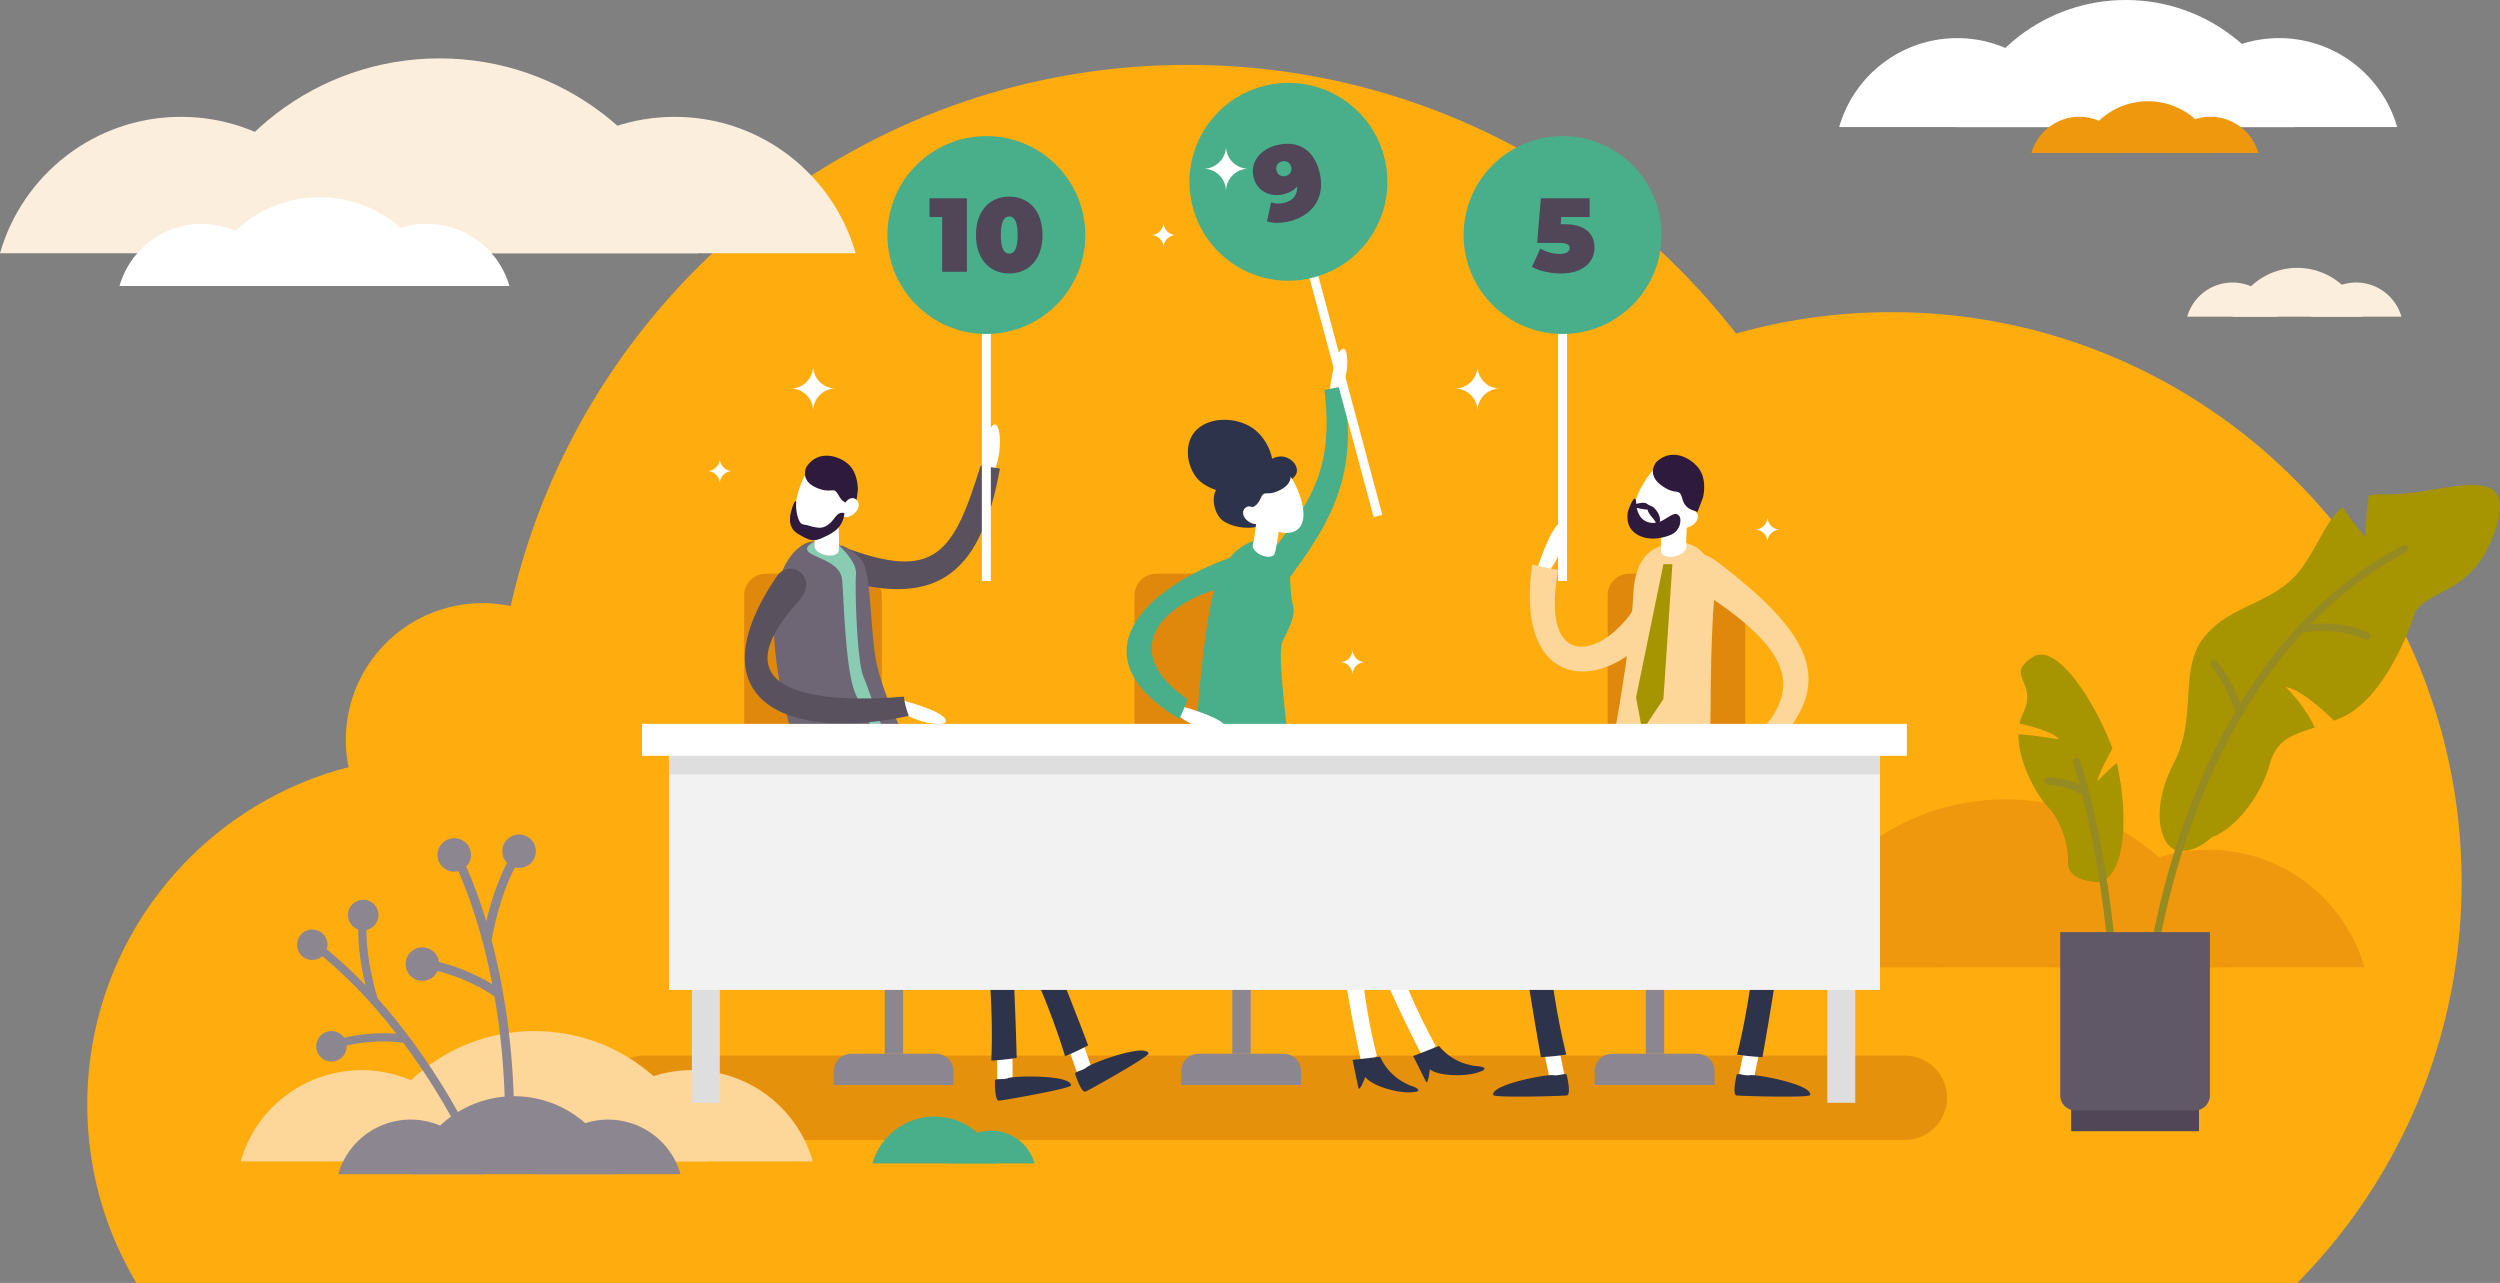 <svg xmlns="http://www.w3.org/2000/svg" id="jury-voting" viewBox="0 0 3323.84 1705.75">
  <rect x="0" y="0" width="3323.84" height="1705.75" fill="#808080" stroke="none"/>
  <path d="M2620.19 593.31a759.62 759.62 0 0 0-206.46 28.44c-168.78-217.32-432.57-357.21-729.06-357.21-439.77 0-807.61 307.68-900.12 719.49A181.85 181.85 0 0 0 569 1198.28c-199.77 51.34-347.39 232.66-347.39 448.45A460.85 460.85 0 0 0 287 1884h2872.88c135.09-136.92 218.49-325 218.49-532.5.01-418.74-339.45-758.19-758.18-758.19Z" style="fill:#ffac0e" transform="translate(-105.56 -178.25)"></path>
  <rect width="183" height="310" x="2137.44" y="762.75" rx="28.73" ry="28.73" style="fill:#e0880c"></rect>
  <rect width="183" height="310" x="1508.44" y="762.75" rx="28.73" ry="28.73" style="fill:#e0880c"></rect>
  <rect width="183" height="310" x="989.44" y="762.75" rx="28.73" ry="28.73" style="fill:#e0880c"></rect>
  <path d="M2475.86 1308c-98.56 0-181.67 66.1-207.44 156.39h414.88c-25.77-90.24-108.89-156.39-207.44-156.39ZM3041.79 1308c-98.56 0-181.67 66.1-207.44 156.39h414.89c-25.78-90.24-108.89-156.39-207.45-156.39Z" style="fill:#f0980d" transform="translate(-105.56 -178.25)"></path>
  <path d="M2772.16 1241c-140.78 0-259.5 94.42-296.31 223.38h592.62c-36.8-128.91-155.53-223.38-296.31-223.38Z" style="fill:#f0980d" transform="translate(-105.56 -178.25)"></path>
  <path d="M346.18 333.59c-114.32 0-210.73 76.67-240.62 181.4h481.23c-29.89-104.72-126.3-181.4-240.61-181.4ZM1002.61 333.59C888.29 333.59 791.88 410.27 762 515h481.23c-29.9-104.73-126.3-181.41-240.62-181.41Z" style="fill:#fceedd" transform="translate(-105.56 -178.25)"></path>
  <path d="M689.87 255.89c-163.29 0-301 109.52-343.69 259.1h687.39c-42.7-149.59-180.41-259.1-343.7-259.1Z" style="fill:#fceedd" transform="translate(-105.56 -178.25)"></path>
  <path d="M374.08 475.87a114.05 114.05 0 0 0-109.64 82.65h219.28a114.05 114.05 0 0 0-109.64-82.65ZM673.18 475.87a114.05 114.05 0 0 0-109.64 82.65h219.28a114.05 114.05 0 0 0-109.64-82.65Z" style="fill:#fff" transform="translate(-105.56 -178.25)"></path>
  <path d="M530.68 440.46a162.91 162.91 0 0 0-156.6 118.06h313.2a162.91 162.91 0 0 0-156.6-118.06ZM2707.7 228.93a163.22 163.22 0 0 0-156.9 118.29h313.8a163.22 163.22 0 0 0-156.9-118.29ZM3135.76 228.93a163.22 163.22 0 0 0-156.9 118.29h313.8a163.22 163.22 0 0 0-156.9-118.29Z" style="fill:#fff" transform="translate(-105.56 -178.25)"></path>
  <path d="M2931.82 178.25c-106.48 0-196.28 71.41-224.12 169h448.24c-27.84-97.58-117.64-169-224.12-169Z" style="fill:#fff" transform="translate(-105.56 -178.25)"></path>
  <path d="M3073.77 553.87a62.66 62.66 0 0 0-60.24 45.41H3134a62.66 62.66 0 0 0-60.23-45.41ZM3238.11 553.87a62.66 62.66 0 0 0-60.24 45.41h120.48a62.66 62.66 0 0 0-60.24-45.41Z" style="fill:#fceedd" transform="translate(-105.56 -178.25)"></path>
  <path d="M3159.81 534.41a89.51 89.51 0 0 0-86 64.87h172.09a89.51 89.51 0 0 0-86.09-64.87Z" style="fill:#fceedd" transform="translate(-105.56 -178.25)"></path>
  <path d="M2870.24 333.47a66.37 66.37 0 0 0-63.8 48.1H2934a66.37 66.37 0 0 0-63.76-48.1ZM3044.31 333.47a66.37 66.37 0 0 0-63.8 48.1h127.6a66.37 66.37 0 0 0-63.8-48.1Z" style="fill:#f0980d" transform="translate(-105.56 -178.25)"></path>
  <path d="M2961.38 312.86a94.8 94.8 0 0 0-91.13 68.71h182.27a94.8 94.8 0 0 0-91.14-68.71Z" style="fill:#f0980d" transform="translate(-105.56 -178.25)"></path>
  <path d="M2638.09 1693.89H961.9a56.09 56.09 0 0 1 0-112.18h1676.19a56.09 56.09 0 0 1 0 112.18Z" style="fill:#e6910c" transform="translate(-105.56 -178.25)"></path>
  <path d="M2040 694.78a29.93 29.93 0 0 0 29.93-29.93 29.93 29.93 0 0 0 29.93 29.93 29.93 29.93 0 0 0-29.93 29.93 29.93 29.93 0 0 0-29.93-29.93ZM1156.77 694.78a29.93 29.93 0 0 0 29.93-29.93 29.93 29.93 0 0 0 29.93 29.93 29.93 29.93 0 0 0-29.93 29.93 29.93 29.93 0 0 0-29.93-29.93ZM1635.83 490.75a16.7 16.7 0 0 0 16.7-16.7 16.7 16.7 0 0 0 16.7 16.7 16.7 16.7 0 0 0-16.7 16.7 16.7 16.7 0 0 0-16.7-16.7ZM2438.79 882.3a16.7 16.7 0 0 0 16.7-16.7 16.7 16.7 0 0 0 16.7 16.7 16.7 16.7 0 0 0-16.7 16.7 16.7 16.7 0 0 0-16.7-16.7ZM1887.13 1058.57a16.7 16.7 0 0 0 16.7-16.7 16.7 16.7 0 0 0 16.7 16.7 16.7 16.7 0 0 0-16.7 16.7 16.7 16.7 0 0 0-16.7-16.7ZM1045.86 804.49a16.7 16.7 0 0 0 16.7-16.7 16.7 16.7 0 0 0 16.7 16.7 16.7 16.7 0 0 0-16.7 16.7 16.7 16.7 0 0 0-16.7-16.7Z" style="fill:#fff" transform="translate(-105.56 -178.25)"></path>
  <path d="M586.42 1601.05a167.35 167.35 0 0 0-160.87 121.28h321.74a167.35 167.35 0 0 0-160.87-121.28ZM1025.31 1601.05a167.35 167.35 0 0 0-160.87 121.28h321.75a167.35 167.35 0 0 0-160.88-121.28Z" style="fill:#fdd699" transform="translate(-105.56 -178.25)"></path>
  <path d="M816.21 1549.1c-109.18 0-201.25 73.22-229.79 173.24H1046c-28.54-100.02-120.61-173.24-229.79-173.24Z" style="fill:#fdd699" transform="translate(-105.56 -178.25)"></path>
  <path d="M651.52 1666.8a100.13 100.13 0 0 0-96.25 72.56h192.51a100.13 100.13 0 0 0-96.26-72.56ZM914.12 1666.8a100.13 100.13 0 0 0-96.25 72.56h192.51a100.13 100.13 0 0 0-96.26-72.56Z" style="fill:#8c8691" transform="translate(-105.56 -178.25)"></path>
  <path d="M789 1635.71a143 143 0 0 0-137.49 103.65h275A143 143 0 0 0 789 1635.71Z" style="fill:#8c8691" transform="translate(-105.56 -178.25)"></path>
  <path d="M1423.25 1681.43a60.16 60.16 0 0 0-57.83 43.6h115.67a60.16 60.16 0 0 0-57.84-43.6Z" style="fill:#49af8a" transform="translate(-105.56 -178.25)"></path>
  <path d="M1348.08 1662.75a85.93 85.93 0 0 0-82.61 62.28h165.22a85.93 85.93 0 0 0-82.61-62.28Z" style="fill:#49af8a" transform="translate(-105.56 -178.25)"></path>
  <path d="M2843 1161.14s-35.38-5.63-53.82-6.72c-.44 39.31 26.65 84.08 38.39 95.81 14.7 14.64 28.16 45.61 27.35 74.08s44.77 26.78 44.77 26.78c38-18.85 31.88-109.46 20.13-158.48a278.93 278.93 0 0 0-25.57 24.47c.87-8 11.07-27.76 19.83-43.58-19.16-53.39-72.46-144.08-106.4-121.36-37.69 25.18 8.3 31.89-12.49 74.64a57.06 57.06 0 0 0-4.54 13.46c16.8 3.83 45.83 11.62 52.35 20.9Z" style="fill:#a69400" transform="translate(-105.56 -178.25)"></path>
  <path d="M2920.28 1567.53s.49-198.42-53.66-376.75" style="fill:none;stroke:#968a23;stroke-linecap:round;stroke-linejoin:round;stroke-width:10px" transform="translate(-105.56 -178.25)"></path>
  <path d="M2877.38 1231.17a102.32 102.32 0 0 0-48.91-14.45" style="fill:none;stroke:#968a23;stroke-linecap:round;stroke-linejoin:round;stroke-width:10px" transform="translate(-105.56 -178.25)"></path>
  <path d="M3002.11 1309.28c24.07 2.81 43.94-17.84 43.94-17.84 30.27-10.51 65-53.27 77.17-97.12 9.1-32.69 29.14-38.7 59.84-48.83-12.87-29-38.5-53.85-38.5-53.85 18 3.37 43.32 24.52 64.2 44.81 3-1.24 6.16-2.51 9.35-3.89 50.84-22 84.5-98.35 96.89-135.6s79.39-22.86 109.14-116.86-73.17-43-145.28-44.67a125.5 125.5 0 0 0-24 1.51c-2.6 21.51-5.16 45.58-4.58 54.38 0 0-17.94-19.08-30-39.07-21.2 17.64-31 47.1-52.29 78.27-34.7 50.64-93.33 49.09-130.35 92.8s-9.21 106.23-41.89 169.3-17.75 113.84 6.36 116.66Z" style="fill:#a69400" transform="translate(-105.56 -178.25)"></path>
  <path d="M2961.38 1500.9s34.7-430.13 341.19-593.25" style="fill:none;stroke:#968a23;stroke-linecap:round;stroke-linejoin:round;stroke-width:10px" transform="translate(-105.56 -178.25)"></path>
  <path d="M3083 1125.18s-12.78-40.33-33.73-64.26M3165 1014.46s49.06-9 86.95 9.21" style="fill:none;stroke:#968a23;stroke-linecap:round;stroke-linejoin:round;stroke-width:10px" transform="translate(-105.56 -178.25)"></path>
  <path d="M2753.67 1266.77h169.97v237.19h-169.97z" style="fill:#504658"></path>
  <path d="M2739.13 1239.27h199.05v216.86a20.33 20.33 0 0 1-20.33 20.33h-158.4a20.33 20.33 0 0 1-20.33-20.33v-216.86h.01Z" style="fill:#605767"></path>
  <path d="M711 1292.74a22.25 22.25 0 0 1 14.44 37.73 640.11 640.11 0 0 1 26.64 72.82c4.79-20.42 13.46-50.44 27.64-77.8a22.28 22.28 0 1 1 10.38 6.05c-21.08 41-29.66 89.51-30.89 97 14.35 54.47 21.73 106.43 25.51 146.89 6.78 72.72 3.72 125.14 3.69 125.66l-12-.73c0-.51 3-52-3.66-123.82-2-21.59-5.07-46.5-9.69-73.31-7-5.07-34-23.1-75.66-34.06a22.26 22.26 0 1 1 1.78-11.94 259.49 259.49 0 0 1 70.91 29.6c-9.12-47.71-23.26-100.27-45.13-150.37a22.25 22.25 0 1 1-4-43.77ZM512.76 1415.75a20.21 20.21 0 0 1 27.24 24.59 581.58 581.58 0 0 1 51.6 48c-4.54-18.51-9.9-46.39-9.7-74.39a20.24 20.24 0 1 1 10.9.62c-.15 41.91 12.9 84.7 15 91.3 34.09 38.13 61.5 77.13 81.2 108.38 35.48 56.08 54.62 99.78 54.81 100.22l-10 4.35c-.19-.43-19-43.36-54-98.74a873.936 873.936 0 0 0-38.07-55.36c-7.77-1.21-37-4.7-75.3 3.62a20.22 20.22 0 1 1-3.48-10.4 235.78 235.78 0 0 1 69.61-5.27c-27.06-34.86-60.18-71.59-98.54-103.13a20.22 20.22 0 1 1-21.28-33.8Z" style="fill:#8c8691" transform="translate(-105.56 -178.25)"></path>
  <path d="M1873.1 700.2s5.46-50.7 16.29-57.6 11.1 41.95-7.48 66.54Z" style="fill:#fff" transform="translate(-105.56 -178.25)"></path>
  <path d="M1866.44 696.82c8.13-1.7 16.3-3.58 24.62-5 24.39 123.74-21.23 191.12-92.49 282.55-10.9 14-20.6 13.86-31-1.52-3.14 1.38-3.13 1.39 0 0-10.38-15.38-4.52-18.53 5.71-31.67 66.91-85.9 107.46-126.33 93.16-244.36Z" style="fill:#49af8a" transform="translate(-105.56 -178.25)"></path>
  <path d="M1810.19 785.17c-9.65-.8-21.47 5.61-24.94 15.16s3.73 19.59 12.8 22.88 27.71-6.12 31.17-15.67-6.81-21.36-19.03-22.37Z" style="fill:#2d334a" transform="translate(-105.56 -178.25)"></path>
  <path d="M1774.1 749.74c-19-15.32-52.7-18.7-73.37-3.69s-19.77 46.11-5.47 65.81 57.83 31.75 90.35 11.56c21.7-13.47 12.56-54.28-11.51-73.68Z" style="fill:#2d334a" transform="translate(-105.56 -178.25)"></path>
  <path d="M1778.27 825.06c-12.9-10.65-35.38-13.45-48.92-3.62s-12.46 30.87-2.63 44.4 44.65 18.91 58.18 9.08 9.7-36.37-6.63-49.86Z" style="fill:#2d334a" transform="translate(-105.56 -178.25)"></path>
  <path d="M1768.43 852.13c12.68 27.1 41.83 40.24 58.39 32.5s14.26-33.44 1.58-60.55-32.55-34.61-49.11-26.87-23.53 27.79-10.86 54.92Z" style="fill:#fff" transform="translate(-105.56 -178.25)"></path>
  <path d="M1756.42 836.71s-2.39-20 8.25-32.66 37.33-23.78 54.22-2.41c0 0 10.61 16.28-10.12 27.42s-21.25-1.83-27.78 13-19.17 10.5-20.22 13.74Z" style="fill:#2d334a" transform="translate(-105.56 -178.25)"></path>
  <path d="M1720.94 1289.05c-12.84-6.65-23.06-17.53-35.66-24.62-10.11-5.69-21.25-8.7-32.75-10.37 22.79-48.89 40.39-97.44 46.1-139.17 0 0 10.2-139.57 29.69-176.09 16.33-30.61 32.65-36.73 41.76-40.54 12.74-5.33 27.38-3.61 37.43 5.85l.57.54c11.63 11.22 12 35.52 13.82 60.81s11.48 20.67-10.86 64.66c-7.94 15.64 5 103.09 9 154.49a386.07 386.07 0 0 0 7.33 49.56c3.16 14.91 5.64 30.94 7.63 47.78-39.17 8.14-79.63 24.94-114.06 7.1Z" style="fill:#49af8a" transform="translate(-105.56 -178.25)"></path>
  <path d="M1678.18 1117.73s51.65 14.11 57 26.49-45.33 4.52-67.74-18.84Z" style="fill:#fff" transform="translate(-105.56 -178.25)"></path>
  <path d="M1684.55 1108c-3.25 8.59-6.73 17.33-11 25.91-150.37-90.23-30.39-186.86 93.11-222.55 18.89-5.46 19.37 36.31-10.24 41.83-103.92 19.33-169.5 87.45-71.87 154.81Z" style="fill:#49af8a" transform="translate(-105.56 -178.25)"></path>
  <path d="m1777.9 852.1 31.3 2.75c-.37 4.29-4.65 45-9 59.78-2 4.44-10.06 5.14-18 1.57-7.15-3.22-11.72-8.78-11.12-13.1 2.55-8.91 5.51-36.03 6.82-51Z" style="fill:#fff" transform="translate(-105.56 -178.25)"></path>
  <path d="M1759.59 865.17c3 6.31 13 11.45 17.55 9.31s3.32-7.78.37-14.09-9.41-10.48-14-8.34-6.87 6.81-3.92 13.12Z" style="fill:#fff" transform="translate(-105.56 -178.25)"></path>
  <path d="M2238.08 1231.07c18.16-6.07 55.57 3.66 73.62 0 26.58-5.42 39.67-3.41 66-1.86 3.36-82.45.5-168.71 6.52-249.56 1.3-17 2.16-27.13-1-39.87-4.26-17.15-13.19-29-24.78-35.26-14.19-7.77-32.35-7.17-50.7 2.21a41.17 41.17 0 0 0-8 4.81c-10.88 8.33-20.91 24.57-22.52 55.22-4.09 76.54-24.7 184.77-39.14 264.31Z" style="fill:#fdd699" transform="translate(-105.56 -178.25)"></path>
  <path d="M2149.62 933.49s17.54-55.5 31.21-60.77 3 49.44-23.37 72.77Z" style="fill:#fff" transform="translate(-105.56 -178.25)"></path>
  <path d="M2142.72 928.85c11.14 3.17 23 4.59 34.36 7.33-29.81 165.73 99.94 103 124.46-2.25 4.19-18 16.5-34.78 39.16-15.8 3.85 12.41 5.2 28.69-4.43 49.4-62.92 135.38-221.34 153.24-193.55-38.68Z" style="fill:#fdd699" transform="translate(-105.56 -178.25)"></path>
  <path d="M2354.47 854.58c-17.73 27.26-51.1 37-67.76 26.18s-10.31-38.16 7.43-65.42 40.27-32.35 56.93-21.52 21.14 33.49 3.4 60.76Z" style="fill:#fff" transform="translate(-105.56 -178.25)"></path>
  <path d="M2360.65 871.94c-4.13 6.35-15.71 10.36-20.3 7.37s-2.4-8.88 1.73-15.23 11.72-9.86 16.31-6.87 6.39 8.39 2.26 14.73Z" style="fill:#fff" transform="translate(-105.56 -178.25)"></path>
  <path d="m2350.52 850.06-34-3.32c-.46 4.65-4 49-2.29 65.69 1.25 5.15 9.72 7.51 18.93 5.27 8.28-2 14.27-7 14.51-11.78-.99-10.02 1.27-39.59 2.85-55.86Z" style="fill:#fff" transform="translate(-105.56 -178.25)"></path>
  <path d="M2337.86 863.91c-5-5.42-9.73-.54-21.79 6.24s-33.62 5-35.12-23.2c-.82-15.39-8.36 3.92-10.53 9.83a14.87 14.87 0 0 0-.82 3.58c-1.42 13.59 2.64 22 12.08 28.14 11.34 7.38 28.3 7.75 44.78 1.05a20.94 20.94 0 0 0 13.25-19.37c-.01-2.65-.56-4.88-1.85-6.27ZM2369.72 839.79s5.6-21.21-4-36.41-36.6-31.24-58-10.77c0 0-13.88 15.93 6.76 31s23.16 1.23 27.95 18.18 19.05 14.19 19.69 17.84Z" style="fill:#2e1a3d" transform="translate(-105.56 -178.25)"></path>
  <path d="m2175.18 927.34 8.35 44.31 28.06-42.45 11.9-179.06h-11.88l-36.43 177.2z" style="fill:#a69400"></path>
  <path d="M2400 1198.58s-55 18.94-60 32.75 49.5 1.7 72.15-25.22Z" style="fill:#fff" transform="translate(-105.56 -178.25)"></path>
  <path d="M2395.83 1193.55c5.08 8.31 10.45 16.54 15.42 24.28 139.1-109.4 130.51-175.58-20.45-291.14-47.09-36-57.38 15.43-19.48 40.31 125.16 82.14 144.87 140.09 24.51 226.55Z" style="fill:#fdd699" transform="translate(-105.56 -178.25)"></path>
  <path d="M2276.42 849.62s13.77-5 18.32-1.85 4.69 2.42 7.88 4.11 10.3 10.33 9.93 17.72-4.16 7.33-5.69 3.25-10.85-12.5-10.63-17c0 0-9-.75-12.91-2a17 17 0 0 0-8.52 0s-3.03-2.85 1.62-4.23Z" style="fill:#2e1a3d" transform="translate(-105.56 -178.25)"></path>
  <path d="M1412.81 804.73s2.31-53.35 13.17-61.28 14.41 43.09-3.36 70Z" style="fill:#fff" transform="translate(-105.56 -178.25)"></path>
  <path d="M1409.33 797.41c8.66 1.39 17.38 2.53 25.7 3.77-26.26 146.07-88.79 190.26-231.65 141.22-21.85-7.5-18.63-12.19-10.63-28.49-2.34-2.31-2.43-2.2 0 0 8-16.3 12.06-17 31.32-9.54 125.93 48.63 149.12 9.05 185.26-106.96Z" style="fill:#59525e" transform="translate(-105.56 -178.25)"></path>
  <path d="M1321.89 1202.76c-15-2-34.23-2.86-58.69-1.85-36 1.54-56.68 7-70.95 12.67q-7.17-17.63-13-34.48c-1.41-4-2.73-8-4-12q-3.16-9.67-5.85-19c-1.19-4.12-2.33-8.2-3.39-12.23-2.45-9.15-4.59-18.08-6.48-26.91-.88-4.18-1.7-8.36-2.48-12.48a520.684 520.684 0 0 1-4.75-30.05c-.53-4.24-1-8.42-1.45-12.61a509.3 509.3 0 0 1-1.85-78.52 283 283 0 0 1 4.65-39.14c6.6-34.08 46.87-49.16 74.38-28l5.94 4.56a52.37 52.37 0 0 1 19.71 49.57c-3.3 22.1-1 54.19 14 103.86 1.26 4.09 2.58 8.27 4 12.61 2 6.07 4.15 12.42 6.48 19 1.41 4 2.89 8 4.43 12.13 2.73 7.32 5.66 14.93 8.86 22.85 1.57 3.93 3.21 7.92 4.9 12 1.73 4.24 3.58 8.61 5.47 13 1.67 3.87 3.36 7.8 5.12 11.82q6.9 15.85 14.95 33.2Z" style="fill:#bcf0f2" transform="translate(-105.56 -178.25)"></path>
  <path d="M1321.89 1202.76c-15-2-34.23-2.86-58.69-1.85-36 1.54-56.68 7-70.95 12.67q-7.17-17.63-13-34.48c-1.41-4-2.73-8-4-12q-3.16-9.67-5.85-19c-1.19-4.12-2.33-8.2-3.39-12.23-2.45-9.15-4.59-18.08-6.48-26.91-.88-4.18-1.7-8.36-2.48-12.48a520.684 520.684 0 0 1-4.75-30.05c-.53-4.24-1-8.42-1.45-12.61a509.3 509.3 0 0 1-1.85-78.52 283 283 0 0 1 4.65-39.14c6.6-34.08 46.87-49.16 74.38-28l5.94 4.56a52.37 52.37 0 0 1 19.71 49.57c-3.3 22.1-1 54.19 14 103.86 1.26 4.09 2.58 8.27 4 12.61 2 6.07 4.15 12.42 6.48 19 1.41 4 2.89 8 4.43 12.13 2.73 7.32 5.66 14.93 8.86 22.85 1.57 3.93 3.21 7.92 4.9 12 1.73 4.24 3.58 8.61 5.47 13 1.67 3.87 3.36 7.8 5.12 11.82q6.9 15.85 14.95 33.2Z" style="fill:#89cbb3" transform="translate(-105.56 -178.25)"></path>
  <path d="M1235 847c-10.75 29.43-40 45.8-57.95 39.23s-17.93-33.59-7.18-63 30.8-39.08 48.78-32.51 27.13 26.84 16.35 56.28Z" style="fill:#fff" transform="translate(-105.56 -178.25)"></path>
  <path d="m1185.7 850.92 32.75-3.2c.44 4.48 3.87 47.18 2.21 63.27-1.2 5-9.37 7.23-18.24 5.08-8-1.93-13.75-6.78-14-11.35.98-9.65-1.2-38.13-2.72-53.8Z" style="fill:#fff" transform="translate(-105.56 -178.25)"></path>
  <path d="M1246.15 829.81s.67-21.12-11.59-33.32-41.11-21.4-56.78 2.44c0 0-9.58 18 13.06 27.68s22-3.85 30.16 11 21 9.2 22.34 12.49Z" style="fill:#2e1a3d" transform="translate(-105.56 -178.25)"></path>
  <path d="M1246.35 854.19c-2.5 6.85-12.5 13.13-17.46 11.31s-4.17-7.82-1.67-14.67 8.86-11.79 13.82-10 7.81 6.51 5.31 13.36Z" style="fill:#fff" transform="translate(-105.56 -178.25)"></path>
  <path d="M1228.24 860.57s-6.31-3.2-12.28 5.25-13.21 15.13-22.95 14-11.72-3.34-19.57-4.32-9.87-22.5-9.44-26.5c1.07-9.79-3.25-2.14-5.11 4.16s-8.64 24.72 7.07 34.51 21.61 11 32.61 5.86 27.49-11.29 29.67-32.96Z" style="fill:#2e1a3d" transform="translate(-105.56 -178.25)"></path>
  <path d="M1293.42 1222.77c-9.32 15.24-89.34 36.33-97.31 29.66-3.62-3-16-30.23-28.79-68.86-2.61-8.06-5.31-16.64-7.93-25.57-2.13-7.32-4.23-14.9-6.23-22.65-2.22-8.45-4.31-17.16-6.23-26-6.53-29.66-11.37-61.07-12.46-91.17-3.88-105.63 45.78-122.87 54.19-119.78 0 0-18.12 7.71-5.88 15.46s40.46 13.5 42.47 35.41 3.92 111 15.51 145.44c.52 1.57 1.13 3.18 1.79 4.92 2.7 6.88 6.49 15 10.89 23.87 2.57 5.23 5.36 10.71 8.19 16.25 3.92 7.71 8 15.59 11.85 23.3 13.52 26.95 24.78 51.83 19.94 59.72Z" style="fill:#6e6675" transform="translate(-105.56 -178.25)"></path>
  <path d="M1317.42 1213.58c-8.23 1-20.34-22.82-31.93-51-3.27-7.93-6.53-16.2-9.63-24.39-2-5.44-4.05-10.85-5.92-16.07-3.35-9.06-6.4-17.55-9-24.78-3.18-8.71-5.71-15.55-7.32-19.25-9-20.65-11.5-119.83-10-136.55s-22.52-37.9-22.52-37.9c7.67-1.7 27.92 13.81 32.49 23.43 9 18.9 8.93 71.26 14.85 118.13 1.87 14.81 6.4 31.41 12.07 47.74 2.87 8.36 6.05 16.68 9.36 24.65 2 5 4.14 9.8 6.23 14.37 3.92 8.8 7.84 16.94 11.41 23.87A238 238 0 0 0 1320 1178c9.66 14.28 15.46 33.44-2.58 35.58Z" style="fill:#6e6675" transform="translate(-105.56 -178.25)"></path>
  <path d="M1305.49 1109.45s51.74 13.19 57.28 25.45-45.13 5.27-67.86-17.64Z" style="fill:#fff" transform="translate(-105.56 -178.25)"></path>
  <path d="M1307.58 1104.52c.49 9.77 3.72 18 6.17 25.57-164.9 35.62-285.85-22.73-175.4-185.63 16.89-24.92 58.44.47 28.65 33.46-115.17 127.58 38.44 135 140.58 126.6Z" style="fill:#59525e" transform="translate(-105.56 -178.25)"></path>
  <path d="m1933 1361.79-32.06 12c32.32 75.23 64.66 150.29 99.32 215.59 8.42-6 6.53-13.54 14.16-20.53-39.08-70.51-62.52-139.53-81.42-207.06Z" style="fill:#fff" transform="translate(-105.56 -178.25)"></path>
  <path d="M2018.85 1568.84s17.73 25.28 54 27.21c0 0 16.51 2.41-3 8.3s-51.88 4.31-63.27-4.39c0 0-2.24 22.15-5.3 16.09s-16.83-33.78-16.83-33.78Z" style="fill:#2d334a" transform="translate(-105.56 -178.25)"></path>
  <path d="m1910.3 1361.16-34.07 3.45c12.06 81 24.19 161.81 41 233.79 9.68-3.67 9.76-11.43 18.93-16.24-19.75-78.16-24.81-150.88-25.86-221Z" style="fill:#fff" transform="translate(-105.56 -178.25)"></path>
  <path d="M1940.51 1583.25s10.7 29 45.28 40.09c0 0 15.35 6.54-5 7.26s-51.26-9.07-60.05-20.38c0 0-7.82 20.85-9.23 14.21s-7.65-37-7.65-37Z" style="fill:#2d334a" transform="translate(-105.56 -178.25)"></path>
  <path d="M2071.58 1160.65h257.57v38.61a12 12 0 0 1-12 12h-233.54a12 12 0 0 1-12-12v-38.61h-.03Z" style="fill:#b3b3b3"></path>
  <path d="M2137.46 1191.18h125.8v38.61a12 12 0 0 1-12 12h-101.77a12 12 0 0 1-12-12v-38.61h-.03Z" style="fill:#b3b3b3"></path>
  <path d="M2188.15 1191.18h24.43v209.8h-24.43z" style="fill:#8c8691"></path>
  <path d="M2361.82 1579.24h-112.73a23.31 23.31 0 0 0-23.31 23.31v18.24h159.34v-18.24a23.31 23.31 0 0 0-23.3-23.31Z" style="fill:#8c8691" transform="translate(-105.56 -178.25)"></path>
  <path d="M2091.07 1108h218.58a40.28 40.28 0 0 1 40.28 40.28 28.71 28.71 0 0 1-28.71 28.71H2079.5a28.71 28.71 0 0 1-28.71-28.71 40.28 40.28 0 0 1 40.28-40.28Z" style="fill:#605767"></path>
  <path d="M1521.85 1160.65h257.57v38.61a12 12 0 0 1-12 12h-233.54a12 12 0 0 1-12-12v-38.61h-.03Z" style="fill:#b3b3b3"></path>
  <path d="M1587.74 1191.18h125.8v38.61a12 12 0 0 1-12 12h-101.78a12 12 0 0 1-12-12v-38.61h-.02Z" style="fill:#b3b3b3"></path>
  <path d="M1638.42 1191.18h24.43v209.8h-24.43z" style="fill:#8c8691"></path>
  <path d="M1812.09 1579.24h-112.72a23.31 23.31 0 0 0-23.31 23.31v18.24h159.34v-18.24a23.31 23.31 0 0 0-23.31-23.31Z" style="fill:#8c8691" transform="translate(-105.56 -178.25)"></path>
  <path d="M1541.34 1108h218.58a40.28 40.28 0 0 1 40.28 40.28 28.71 28.71 0 0 1-28.7 28.72h-241.73a28.71 28.71 0 0 1-28.71-28.71 40.28 40.28 0 0 1 40.28-40.28Z" style="fill:#605767"></path>
  <path d="M1059.73 1160.65h257.57v38.61a12 12 0 0 1-12 12h-233.54a12 12 0 0 1-12-12v-38.61h-.03Z" style="fill:#b3b3b3"></path>
  <path d="M1125.62 1191.18h125.8v38.61a12 12 0 0 1-12 12h-101.77a12 12 0 0 1-12-12v-38.61h-.03Z" style="fill:#b3b3b3"></path>
  <path d="M1176.3 1191.18h24.43v209.8h-24.43z" style="fill:#8c8691"></path>
  <path d="M1350 1579.24h-112.75a23.31 23.31 0 0 0-23.31 23.31v18.24h159.34v-18.24a23.31 23.31 0 0 0-23.28-23.31Z" style="fill:#8c8691" transform="translate(-105.56 -178.25)"></path>
  <path d="M1079.23 1108h218.58a40.28 40.28 0 0 1 40.28 40.28 28.71 28.71 0 0 1-28.71 28.71h-241.72a28.71 28.71 0 0 1-28.71-28.71 40.28 40.28 0 0 1 40.28-40.28Z" style="fill:#605767"></path>
  <path d="M2175.86 1621.28a10.23 10.23 0 0 0 10-12.26l-14.66-72a10.22 10.22 0 1 0-20 4.08l14.66 72a10.22 10.22 0 0 0 10 8.18Z" style="fill:#fff" transform="translate(-105.56 -178.25)"></path>
  <path d="M2188.64 1607.71s6.33 26.27 0 27-97.38 3.49-97.92-.73c-1.82-14.42 72.62-27.73 79.92-26.27s17.17-3.82 18 0ZM2122.08 1374.57c9.58 76.35 21.39 148.81 32.19 209.16a335.2 335.2 0 0 0 33.73-3.33c-15.06-60.7-24.93-131.74-29-205.83Z" style="fill:#2d334a" transform="translate(-105.56 -178.25)"></path>
  <path d="M2427.25 1621.28a10.23 10.23 0 0 1-10-12.26l14.66-72a10.22 10.22 0 0 1 20 4.08l-14.66 72a10.22 10.22 0 0 1-10 8.18Z" style="fill:#fff" transform="translate(-105.56 -178.25)"></path>
  <path d="M2414.46 1607.71s-6.33 26.27 0 27 97.38 3.49 97.92-.73c1.82-14.42-72.62-27.73-79.92-26.27s-17.17-3.82-18 0ZM2481 1374.57c-9.58 76.35-21.39 148.81-32.19 209.16a335.21 335.21 0 0 1-33.73-3.33c15.06-60.7 24.93-131.74 29-205.83Z" style="fill:#2d334a" transform="translate(-105.56 -178.25)"></path>
  <path d="M1443.7 1625.92a10.23 10.23 0 0 1-12.29-10l-.14-73.49a10.22 10.22 0 1 1 20.44 0l.14 73.49a10.22 10.22 0 0 1-8.15 10Z" style="fill:#fff" transform="translate(-105.56 -178.25)"></path>
  <path d="M1428.45 1615.19s-.9 27 5.44 26.45 96.09-16.19 95.77-20.43c-1.12-14.49-76.72-12.54-83.57-9.64s-17.6-.28-17.64 3.62ZM1446.7 1373.43c6 76.71 9 150.07 10.59 211.36a335.16 335.16 0 0 1-33.71 3.53c2.52-62.49-2.11-134.06-13-207.45Z" style="fill:#2d334a" transform="translate(-105.56 -178.25)"></path>
  <path d="M1553 1611.44a10.23 10.23 0 0 1-14.89-5.38l-24.36-69.33a10.22 10.22 0 0 1 19.28-6.77l24.36 69.33a10.22 10.22 0 0 1-4.39 12.15Z" style="fill:#fff" transform="translate(-105.56 -178.25)"></path>
  <path d="M1535.1 1606.35s8.05 25.8 13.85 23.18 85.38-47 83.67-50.87c-5.83-13.32-76.56 13.45-82.08 18.45s-16.69 5.54-15.44 9.24ZM1472.61 1372.09c31 70.45 58 138.71 79.68 196a335.19 335.19 0 0 1-30.66 14.44c-18.22-59.83-46.2-125.87-80.69-191.56Z" style="fill:#2d334a" transform="translate(-105.56 -178.25)"></path>
  <path d="M919.88 983.74H957v482.43h-37.12zM2429.51 983.74h37.12v482.43h-37.12z" style="fill:#dedede"></path>
  <path d="M889.41 983.74h1610.07v332.45H889.41z" style="fill:#f2f2f2"></path>
  <path d="M889.41 983.74h1610.07v45.87H889.41z" style="fill:#dedede"></path>
  <path d="M853.62 962.39h1681.65v42.45H853.62zM1305.43 396h11.94v376.43h-11.94z" style="fill:#fff"></path>
  <circle cx="1311.4" cy="312.49" r="131.55" style="fill:#49af8a"></circle>
  <path d="M1391.12 441.89v97.71h-32.94v-72.86h-16.75v-24.85ZM1403.13 490.75c0-32.39 18.43-51.09 44.25-51.09s44.25 18.71 44.25 51.09-18.43 51.09-44.25 51.09-44.25-18.71-44.25-51.09Zm55.42 0c0-18.85-4.75-24.71-11.17-24.71s-11.17 5.86-11.17 24.71 4.75 24.71 11.17 24.71 11.17-5.87 11.17-24.71Z" style="fill:#504658" transform="translate(-105.56 -178.25)"></path>
  <path d="M1882.94 494.21h11.94v376.43h-11.94z" style="fill:#fff" transform="rotate(-15 1159.201 994.204)"></path>
  <circle cx="1818.59" cy="419.97" r="131.55" style="fill:#49af8a" transform="rotate(-15 1088.816 731.749)"></circle>
  <path d="M1859.59 405.8c8.85 33-7.15 58-38.3 66.33-11.19 3-22.84 3.23-31.25.42l5.5-25.32c6.58 2.43 12.53 2 18.46.4 10.79-2.89 16.86-10.44 16.2-21.54-3.82 4.64-9.38 8.15-17.33 10.28-17.26 4.62-35.5-3.06-40.45-21.53-5.42-20.23 8.14-37.59 29.44-43.3 26.97-7.21 49.46 3.38 57.73 34.26Zm-37.41-5.87c-1.59-5.93-6.61-8.49-12.27-7s-8.73 6.24-7.14 12.17 6.65 8.62 12.31 7.11 8.69-6.35 7.1-12.28Z" style="fill:#504658" transform="translate(-105.56 -178.25)"></path>
  <path d="M2071.51 396h11.94v376.43h-11.94z" style="fill:#fff"></path>
  <circle cx="2077.48" cy="312.49" r="131.55" style="fill:#49af8a"></circle>
  <path d="M2225.51 507.5c0 17.45-13.4 34.34-44.67 34.34-13.4 0-28.06-2.93-38.53-8.79l11.17-24.29a53 53 0 0 0 26.1 7.12c7.4 0 12.84-2.65 12.84-7.68 0-4.19-2.93-7-14.8-7h-28.34l4.89-59.33h64.91v24.85h-37.83l-.7 9.63h5c28.93.02 39.96 13.84 39.96 31.15Z" style="fill:#504658" transform="translate(-105.56 -178.25)"></path>
  <path d="M1705.64 402.59a29.93 29.93 0 0 0 29.93-29.93 29.93 29.93 0 0 0 29.93 29.93 29.93 29.93 0 0 0-29.93 29.93 29.93 29.93 0 0 0-29.93-29.93Z" style="fill:#fff" transform="translate(-105.56 -178.25)"></path>
</svg>

